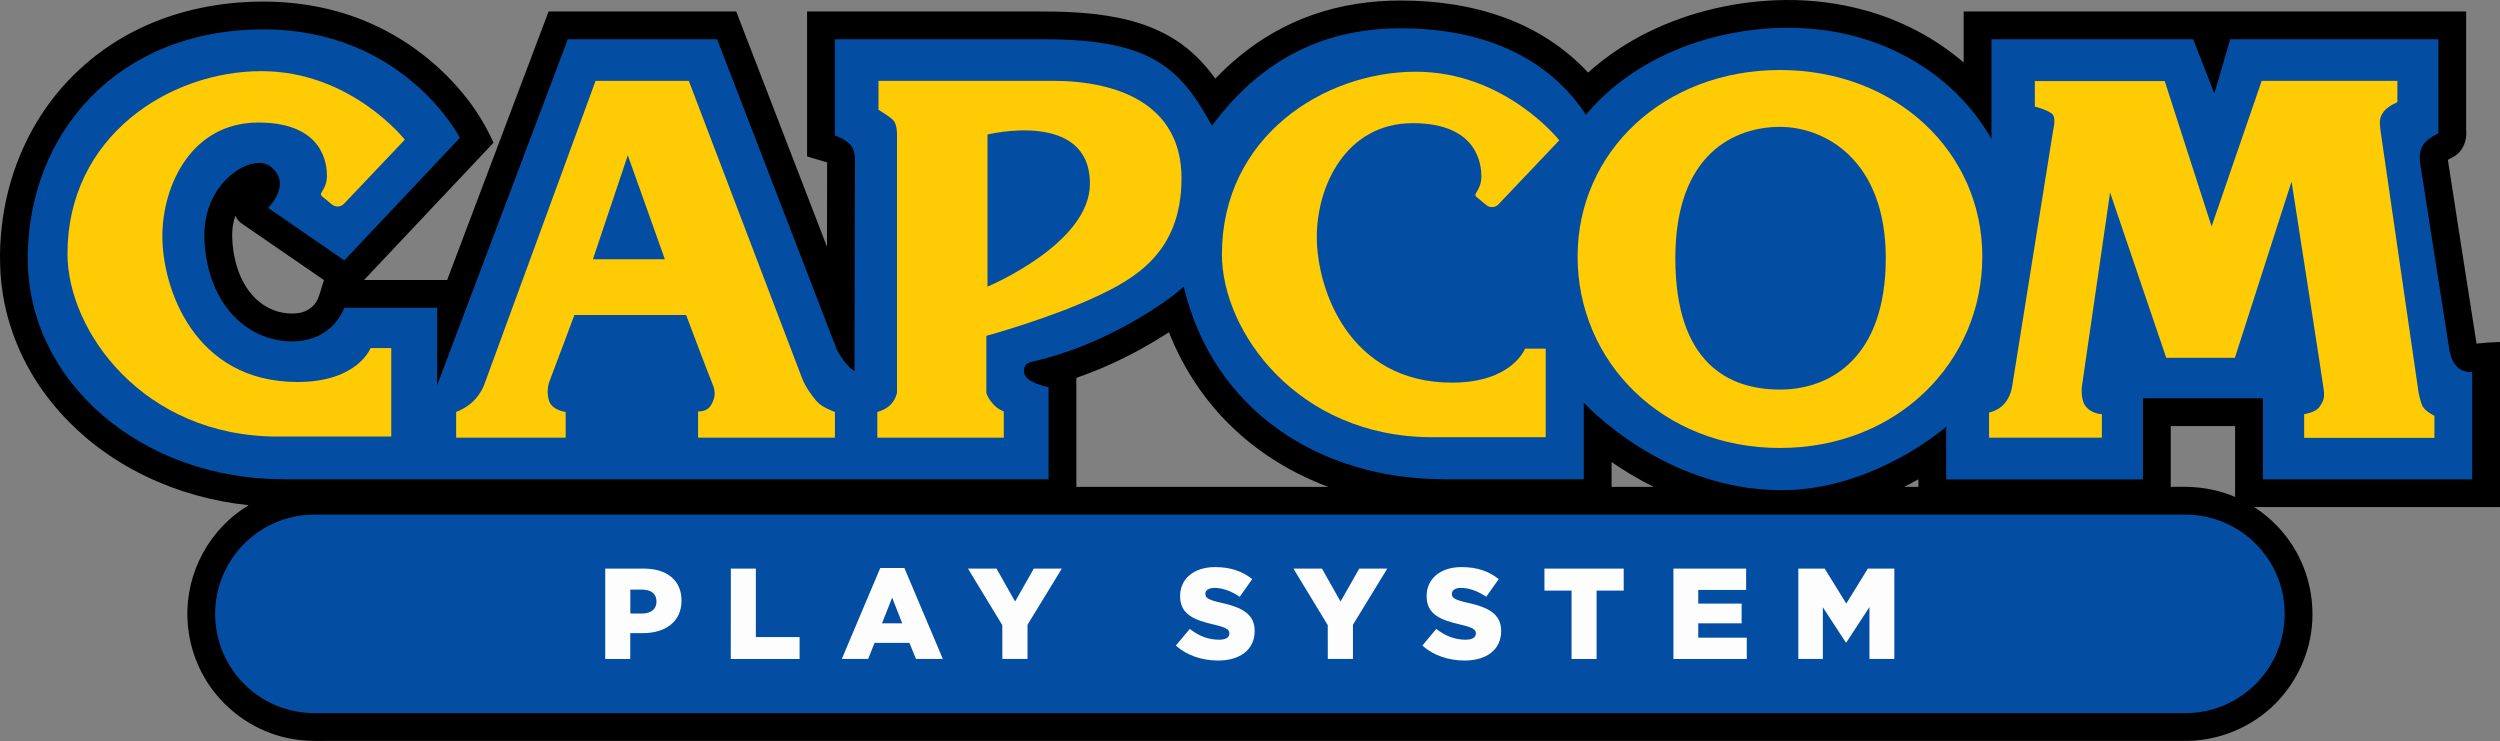 <?xml version="1.0" encoding="UTF-8" standalone="no"?>
<svg
   viewBox="0 0 1798.553 533.077"
   version="1.1"
   id="svg45"
   sodipodi:docname="system.svg"
   inkscape:version="1.1.2 (0a00cf5339, 2022-02-04)"
   width="1798.553"
   height="533.077"
   inkscape:export-filename="/home/leon/Leon/Programmering/EmulationStation-DE/emulationstation-de/themes/slate-DE/cps/images/logo.png"
   inkscape:export-xdpi="32.700729"
   inkscape:export-ydpi="32.700729"
   xmlns:inkscape="http://www.inkscape.org/namespaces/inkscape"
   xmlns:sodipodi="http://sodipodi.sourceforge.net/DTD/sodipodi-0.dtd"
   xmlns="http://www.w3.org/2000/svg"
   xmlns:svg="http://www.w3.org/2000/svg">
  <rect x="0" y="0" width="1798.553" height="533.077" fill="#808080" stroke="none"/>
  <defs
     id="defs49" />
  <sodipodi:namedview
     id="namedview47"
     pagecolor="#ffffff"
     bordercolor="#666666"
     borderopacity="1.0"
     inkscape:pageshadow="2"
     inkscape:pageopacity="0.0"
     inkscape:pagecheckerboard="0"
     showgrid="false"
     inkscape:zoom="0.31347975"
     inkscape:cx="869.27465"
     inkscape:cy="352.49486"
     inkscape:window-width="1920"
     inkscape:window-height="996"
     inkscape:window-x="0"
     inkscape:window-y="0"
     inkscape:window-maximized="1"
     inkscape:current-layer="svg45"
     width="17595px"
     fit-margin-top="0"
     fit-margin-left="0"
     fit-margin-right="0"
     fit-margin-bottom="0" />
  <linearGradient
     id="a"
     gradientUnits="userSpaceOnUse"
     x1="317.84"
     y1="224.944"
     x2="317.84"
     y2="60.902">
    <stop
       offset="0"
       stop-color="#eb6101"
       id="stop2" />
    <stop
       offset="1"
       stop-color="#9a4400"
       id="stop4" />
  </linearGradient>
  <linearGradient
     id="b"
     gradientUnits="userSpaceOnUse"
     x1="216.145"
     y1="254.308"
     x2="216.145"
     y2="30.393">
    <stop
       offset="0"
       stop-color="#eb6101"
       id="stop9" />
    <stop
       offset="1"
       stop-color="#9a4400"
       id="stop11" />
  </linearGradient>
  <linearGradient
     id="c"
     gradientUnits="userSpaceOnUse"
     x1="80.225"
     y1="306.48"
     x2="80.225">
    <stop
       offset="0"
       stop-color="#eb6101"
       id="stop16" />
    <stop
       offset="1"
       stop-color="#9a4400"
       id="stop18" />
  </linearGradient>
  <linearGradient
     id="d"
     gradientUnits="userSpaceOnUse"
     x1="270.914"
     y1="224.944"
     x2="270.914"
     y2="30.393">
    <stop
       offset="0"
       stop-color="#029205"
       id="stop23" />
    <stop
       offset="1"
       stop-color="#d6edd9"
       id="stop25" />
  </linearGradient>
  <linearGradient
     id="e"
     gradientUnits="userSpaceOnUse"
     x1="153.621"
     y1="254.308"
     x2="153.621">
    <stop
       offset="0"
       stop-color="#029205"
       id="stop30" />
    <stop
       offset="1"
       stop-color="#d6edd9"
       id="stop32" />
  </linearGradient>
  <path
     id="path862"
     style="clip-rule:evenodd;fill:#000000;fill-rule:evenodd;stroke-width:0.458"
     class="st0"
     d="m 1284.182,0.011 c -33.954,0.426 -67.912,8.071 -98.426,23.066 -15.616,7.737 -30.283,17.458 -43.234,29.137 C 1126.223,34.629 1105.58,21.222 1083.106,12.951 1059.196,4.016 1033.553,0.427 1008.107,0.376 986.483,0.343 964.75,3.469 944.32,10.682 925.145,17.392 907.231,27.61 891.58,40.55 885.521,45.525 879.772,50.874 874.35,56.536 866.569,45.879 857.254,36.174 846.097,29.026 833.342,20.725 818.754,15.568 803.873,12.665 784.038,8.658 763.714,8.19 743.543,8.243 c -54.308,0 -108.616,0 -162.924,0 0,34.745 0,69.491 0,104.236 4.752,1.652 9.662,2.783 14.441,4.346 -0.019,20.233 -0.082,40.466 -0.119,60.699 C 573.179,121.097 551.412,64.671 529.653,8.243 c -44.992,0 -89.984,0 -134.977,0 C 370.351,72.648 346.025,137.053 321.699,201.458 c -19.938,0 -39.875,0 -59.812,0 31.053,-32.932 62.107,-65.864 93.16,-98.797 C 349.355,90.099 342.114,78.219 333.308,67.594 313.18,43.013 286.5,23.805 256.692,12.766 230.818,3.154 202.844,-0.148 175.369,1.58 147.522,3.263 119.846,10.25 95.072,23.206 66.862,37.919 42.776,60.492 26.446,87.813 12.883,110.393 4.426,135.945 1.374,162.088 c -2.204,18.701 -1.887,37.784 1.898,56.265 5.542,27.092 18.206,52.597 35.974,73.744 17.714,21.209 40.221,38.239 65.05,50.278 23.361,11.338 48.76,18.379 74.563,21.078 -13.643,8.232 -25.037,20.123 -32.696,34.094 -7.876,14.27 -11.909,30.667 -11.32,46.969 0.611,20.055 7.978,39.893 20.866,55.302 13.594,16.47 33.086,28.054 54.156,31.729 7.94,1.438 16.04,1.659 24.089,1.473 446.703,-0.009 893.406,-0.011 1340.108,-0.024 25.032,-0.411 49.715,-11.673 66.305,-30.447 14.572,-16.221 23.082,-37.807 23.264,-59.631 0.297,-21.401 -7.097,-42.894 -20.831,-59.352 -6.011,-7.284 -13.16,-13.626 -21.093,-18.749 58.949,0 117.897,0 176.846,0 0,-39.598 0,-79.195 0,-118.793 -5.643,0.152 -11.274,0.564 -16.885,1.18 -6.901,-44.048 -13.823,-88.162 -20.613,-132.254 3.094,-1.578 6.401,-3.084 8.596,-5.891 3.613,-4.209 5.102,-9.967 4.578,-15.436 0,-28.46 0,-56.92 0,-85.38 -61.391,0 -122.781,0 -184.172,0 -1.213,-0.074 -2.447,0.047 -3.672,0 -57.892,0 -115.785,0 -173.677,0 0,12.232 0,24.465 0,36.697 -20.664,-17.744 -45.414,-30.602 -71.683,-37.72 -18.485,-5.062 -37.687,-7.399 -56.843,-7.21 z M 169.465,155.421 c 1.002,2.477 2.869,4.551 5.169,5.895 17.083,11.668 34.083,23.456 51.135,35.17 2.431,1.674 4.861,3.347 7.292,5.021 -1.606,4.493 -2.557,9.208 -4.45,13.599 -2.476,5.861 -8.554,9.683 -14.784,10.238 -4.467,0.536 -9.027,0.138 -13.364,-1.04 -0.303,-0.093 -1.047,-0.293 -1.512,-0.452 -6.922,-2.166 -13.094,-6.443 -17.787,-11.947 -6.679,-7.734 -10.637,-17.487 -12.561,-27.445 -0.808,-4.05 -1.3,-8.162 -1.49,-12.288 -0.035,-0.855 -0.071,-1.99 -0.075,-2.956 -0.068,-4.761 0.693,-9.544 2.339,-14.016 0.029,0.074 0.059,0.147 0.088,0.221 z m 671.596,83.902 c 10.426,26.288 26.465,50.44 47.224,69.702 19.343,18.099 42.472,32.023 67.286,41.22 -60.407,6.5e-4 -120.814,0.001 -181.221,0.002 0,-26.13 0,-52.26 0,-78.391 23.455,-8.109 45.778,-19.343 66.6,-32.818 0.037,0.095 0.074,0.19 0.111,0.285 z m 766.924,67.182 c 0,17.002 0,34.004 0,51.006 -11.001,-4.724 -22.954,-7.098 -34.912,-7.269 -3.796,-0.081 -7.593,0.008 -11.389,0.009 0,-14.582 0,-29.164 0,-43.746 15.434,0 30.867,0 46.301,0 z m -448.449,26.006 c 9.594,6.596 19.635,12.547 30.062,17.73 -10.064,6.5e-4 -20.129,10e-4 -30.193,0.002 0,-5.941 0,-11.883 0,-17.824 l 0.082,0.057 z m 220.603,17.73 c -3.385,0 -6.771,0 -10.156,0 3.425,-1.74 6.815,-3.55 10.156,-5.447 0,1.816 0,3.632 0,5.447 z" />
  <g
     id="g887"
     transform="translate(19.961,19.909)">
    <path
       id="rect4789_00000023279678385123697860000008904562164264106648_"
       class="st0"
       d="M 206.186,350.33 H 1552.276 c 39.44,0 71.413,31.973 71.413,71.413 v 0 c 0,39.44 -31.973,71.368 -71.368,71.368 H 206.186 c -39.44,0 -71.368,-31.973 -71.368,-71.368 v 0 c 0.046,-39.44 31.973,-71.413 71.368,-71.413 z"
       style="clip-rule:evenodd;fill:#034ea2;fill-rule:evenodd;stroke-width:0.458" />
    <g
       id="g25"
       transform="matrix(0.458,0,0,0.458,0.008,0.089)"
       style="fill:#fdfdfd;fill-opacity:1">
      <path
         class="st1"
         d="m 907.1,849.5 h 60.8 c 35.9,0 59,18.4 59,49.9 v 0.4 c 0,33.5 -25.7,51.1 -61,51.1 h -19.5 v 40.6 h -39.3 z m 58,70.6 c 14,0 22.5,-7.3 22.5,-18.5 v -0.4 c 0,-12.2 -8.5,-18.7 -22.7,-18.7 H 946.5 V 920 Z"
         id="path5"
         style="fill:#fdfdfd;fill-opacity:1" />
      <path
         class="st1"
         d="m 1104.4,849.5 h 39.3 V 957 h 68.7 v 34.5 h -108.1 z"
         id="path7"
         style="fill:#fdfdfd;fill-opacity:1" />
      <path
         class="st1"
         d="m 1339.1,848.5 h 37.9 l 60.4,142.9 h -42.2 l -10.3,-25.3 h -54.7 l -10.1,25.3 h -41.4 z m 34.5,87 -15.8,-40.4 -16,40.4 z"
         id="path9"
         style="fill:#fdfdfd;fill-opacity:1" />
      <path
         class="st1"
         d="m 1530.8,938.3 -53.9,-88.8 h 44.8 l 29.2,51.7 29.4,-51.7 h 44 l -53.9,88.2 v 53.7 h -39.5 z"
         id="path11"
         style="fill:#fdfdfd;fill-opacity:1" />
      <path
         class="st1"
         d="m 1803.4,970.4 21.9,-26.2 c 14,11.2 29.6,17 46,17 10.5,0 16.2,-3.6 16.2,-9.7 v -0.4 c 0,-5.9 -4.7,-9.1 -23.9,-13.6 -30.2,-6.9 -53.5,-15.4 -53.5,-44.6 v -0.4 c 0,-26.4 20.9,-45.4 54.9,-45.4 24.1,0 43,6.5 58.4,18.9 l -19.7,27.8 c -13,-9.1 -27.2,-14 -39.7,-14 -9.5,0 -14.2,4.1 -14.2,9.1 v 0.4 c 0,6.5 4.9,9.3 24.5,13.8 32.6,7.1 52.9,17.6 52.9,44.2 v 0.4 c 0,29 -22.9,46.2 -57.4,46.2 -25,0 -49,-7.9 -66.4,-23.5 z"
         id="path13"
         style="fill:#fdfdfd;fill-opacity:1" />
      <path
         class="st1"
         d="m 2042,938.3 -53.9,-88.8 h 44.8 l 29.2,51.7 29.4,-51.7 h 44 l -53.9,88.2 v 53.7 h -39.5 z"
         id="path15"
         style="fill:#fdfdfd;fill-opacity:1" />
      <path
         class="st1"
         d="m 2190.6,970.4 21.9,-26.2 c 14,11.2 29.6,17 46,17 10.5,0 16.2,-3.6 16.2,-9.7 v -0.4 c 0,-5.9 -4.7,-9.1 -23.9,-13.6 -30.2,-6.9 -53.5,-15.4 -53.5,-44.6 v -0.4 c 0,-26.4 20.9,-45.4 54.9,-45.4 24.1,0 43,6.5 58.4,18.9 l -19.7,27.8 c -13,-9.1 -27.2,-14 -39.7,-14 -9.5,0 -14.2,4.1 -14.2,9.1 v 0.4 c 0,6.5 4.9,9.3 24.5,13.8 32.6,7.1 52.9,17.6 52.9,44.2 v 0.4 c 0,29 -22.9,46.2 -57.4,46.2 -25,0 -48.9,-7.9 -66.4,-23.5 z"
         id="path17"
         style="fill:#fdfdfd;fill-opacity:1" />
      <path
         class="st1"
         d="m 2425,884 h -42.6 v -34.5 h 124.5 V 884 h -42.6 V 991.5 H 2425 Z"
         id="path19"
         style="fill:#fdfdfd;fill-opacity:1" />
      <path
         class="st1"
         d="m 2585,849.5 h 114.2 V 883 H 2624 v 21.5 h 68.1 v 31 H 2624 V 958 h 76.2 v 33.5 H 2585 Z"
         id="path21"
         style="fill:#fdfdfd;fill-opacity:1" />
      <path
         class="st1"
         d="m 2781,849.5 h 41.6 l 33.9,54.9 33.9,-54.9 h 41.6 v 141.9 h -39.1 v -81.5 l -36.3,55.6 h -0.8 l -36.1,-55.2 v 81.1 h -38.5 V 849.5 Z"
         id="path23"
         style="fill:#fdfdfd;fill-opacity:1" />
    </g>
    <path
       class="st2"
       d="M 690.46,76.861 V 186.295 c 0,0 73.704,-30.691 73.704,-74.024 0,-53.549 -73.704,-35.409 -73.704,-35.409"
       id="path27"
       style="fill:#231f20;stroke-width:0.458" />
    <path
       class="st2"
       d="m 1260.576,71.319 c -32.157,0 -75.307,18.918 -75.307,94.5 0,75.582 38.432,94.5 75.307,94.5 36.829,0 76.086,-23.637 76.086,-94.5 0,-70.864 -43.929,-94.5 -76.086,-94.5"
       id="path29"
       style="fill:#231f20;stroke-width:0.458" />
    <polyline
       class="st2"
       points="887.6,363.5 1000.5,363.5 942.4,200.2 887.6,363.5   "
       id="polyline31"
       style="fill:#231f20"
       transform="matrix(0.458,0,0,0.458,0.008,0.089)" />
    <path
       class="st2"
       d="m 261.521,294.217 h -81.583 c -97.249,0 -151.347,-76.406 -151.347,-131.512 0,-84.514 73.2,-131.421 139.575,-131.421 64.313,0 103.112,49.334 103.112,49.334 l -44.296,46.678 c 0,0 -2.336,1.191 -4.306,1.191 -1.97,0 -4.718,-1.97 -4.718,-1.97 l -5.497,-4.718 c 0,0 -1.557,-0.366 -1.557,-1.97 0,-1.557 4.306,-5.497 4.306,-12.963 0,-7.467 -1.557,-38.57 -49.38,-38.57 -47.823,0 -69.031,44.891 -69.031,81.903 0,37.012 22.766,104.761 97.249,104.761 43.334,0 52.541,-24.415 52.541,-24.415 h 14.887 v 63.672 z m 319.139,0.779 h -98.44 v -18.918 c 0,0 6.276,0.779 9.436,-4.718 3.161,-5.497 3.161,-9.849 0.779,-15.345 -2.336,-5.497 -18.827,-49.243 -18.827,-49.243 h -80.346 c 0,0 -16.491,44.067 -18.048,48.052 -1.557,3.939 -1.557,10.261 0,14.154 2.611,6.55 11.772,7.512 11.772,7.512 v 18.506 H 308.199 V 276.489 c 0,0 7.146,-2.474 12.505,-7.879 5.909,-5.909 7.833,-12.185 7.833,-12.185 L 408.517,38.292 h 67.062 l 81.537,214.149 c 2.336,5.909 6.321,11.452 10.215,16.124 3.894,4.718 13.33,7.879 13.33,7.879 z m 186.619,-100.822 c -33.485,15.483 -77.597,27.576 -77.597,27.576 v 40.952 c 0,0 0.366,2.748 4.306,7.512 3.939,4.718 8.245,5.909 8.245,5.909 v 18.918 h -90.973 v -18.506 c 0,0 5.497,-1.191 9.436,-5.13 3.939,-3.939 4.718,-8.658 4.718,-8.658 V 77.686 c 0,0 0.366,-7.879 -2.748,-11.04 -3.161,-3.161 -10.582,-7.467 -10.582,-7.467 V 38.292 c 0,0 79.201,0 125.466,0 46.265,0 92.531,16.536 92.531,70.085 0,53.549 -33.76,72.421 -62.802,85.797 z m 229.036,-125.512 c -47.823,0 -69.031,44.891 -69.031,81.903 0,37.012 22.766,104.761 97.249,104.761 43.379,0 52.541,-24.415 52.541,-24.415 h 14.887 v 63.718 h -81.583 c -97.249,0 -151.347,-76.361 -151.347,-131.512 0,-84.514 73.2,-131.421 139.575,-131.421 64.313,0 103.112,49.334 103.112,49.334 l -44.295,46.678 c 0,0 -2.336,1.145 -4.306,1.145 -1.97,0 -4.718,-1.97 -4.718,-1.97 l -5.497,-4.718 c 0,0 -1.558,-0.412 -1.558,-1.97 0,-1.557 4.306,-5.497 4.306,-12.963 0.046,-7.467 -1.512,-38.57 -49.334,-38.57 z M 1260.576,302.37 c -84.698,0 -145.575,-62.115 -145.575,-137.696 0,-75.582 62.435,-134.169 145.575,-134.169 83.094,0 145.575,58.587 145.575,134.169 0,75.582 -60.878,137.696 -145.575,137.696 z m 470.898,-7.238 h -93.722 v -17.04 c 0,0 8.245,-1.191 10.994,-5.13 2.748,-3.939 3.939,-6.321 3.161,-12.597 -0.779,-6.321 -23.133,-149.606 -23.133,-149.606 l -40.814,126.749 H 1538.58 l -40.402,-118.87 -20.384,140.124 c 0,0 -0.779,8.429 2.382,13.009 4.306,6.321 12.139,6.321 12.139,6.321 v 16.949 h -81.17 v -18.14 c 0,0 6.459,-1.008 11.177,-6.459 4.718,-5.497 5.497,-12.597 5.497,-12.597 l 29.591,-184.878 c 0,0 1.741,-6.871 -0.183,-10.032 -2.061,-3.298 -13.147,-6.092 -13.147,-6.092 V 38.521 h 93.355 l 33.714,104.578 36.05,-104.761 h 97.661 v 15.345 c 0,0 -6.551,2.748 -9.436,6.321 -3.527,4.306 -3.527,7.467 -2.748,13.788 0.779,6.321 25.881,177.182 26.66,183.458 0.779,6.321 1.558,9.849 3.115,14.2 1.558,4.306 9.024,7.833 9.024,7.833 z"
       id="path33"
       style="fill:#231f20;stroke-width:0.458" />
    <path
       class="st1"
       d="M 690.46,76.861 V 186.295 c 0,0 73.704,-30.691 73.704,-74.024 0,-53.549 -73.704,-35.409 -73.704,-35.409"
       id="path35"
       style="fill:#ffffff;stroke-width:0.458" />
    <path
       class="st1"
       d="m 1260.576,71.319 c -32.157,0 -75.307,18.918 -75.307,94.5 0,75.582 38.432,94.5 75.307,94.5 36.829,0 76.086,-23.637 76.086,-94.5 0,-70.864 -43.929,-94.5 -76.086,-94.5"
       id="path37"
       style="fill:#ffffff;stroke-width:0.458" />
    <polyline
       class="st1"
       points="887.6,363.5 1000.5,363.5 942.4,200.2 887.6,363.5   "
       id="polyline39"
       style="fill:#ffffff"
       transform="matrix(0.458,0,0,0.458,0.008,0.089)" />
    <path
       class="st3"
       d="m 310.901,79.243 -83.14,88.179 -54.877,-37.791 c 0,0 18.048,-17.315 1.557,-29.912 -12.872,-9.803 -48.876,11.04 -47.365,51.991 1.832,47.227 30.92,73.979 63.031,73.979 29.775,0 37.608,-24.14 37.608,-24.14 h 66.833 v 55.656 L 388.545,8.334 H 495.962 L 582.217,231.965 c 0,0 6.276,11.818 12.551,14.979 0,0 0.366,-146.72 0.366,-150.843 0,-4.123 -0.55,-8.658 -3.115,-11.589 -4.214,-4.901 -11.36,-6.871 -11.36,-6.871 V 8.334 c 0,0 99.539,0 150.568,0 78.055,0 98.119,21.3 120.748,62.206 31.286,-42.28 74.299,-70.085 135.681,-70.085 63.168,0 107.83,23.362 133.345,62.206 35.638,-42.738 92.989,-62.573 145.484,-62.573 64.496,0 118.366,31.332 146.262,79.934 V 8.334 h 145.071 l 15.3,38.982 11.36,-38.982 h 149.79 V 76.037 c -10.582,5.13 -14.842,10.352 -12.963,22.446 l 20.934,133.849 c 0.87,4.352 2.382,8.887 6.138,12.231 4.352,3.894 10.215,3.161 10.215,3.161 v 77.185 h -150.568 v -58.313 h -86.301 v 58.45 h -141.544 v -37.974 c 0,0 -51.716,45.67 -118.412,45.67 -85.293,0 -142.323,-62.985 -142.323,-62.985 v 55.106 c 0,0 -6.276,0 -100.409,0 -89.324,0 -166.005,-49.105 -187.443,-138.567 -10.169,9.711 -54.923,41.822 -108.609,53.915 -4.168,0.916 -6.276,2.519 -6.276,7.1 0,8.291 17.681,11.223 17.681,11.223 v 66.329 c 0,0 -464.256,0 -550.511,0 C 81.911,324.907 0.008,254.822 0.008,165.865 0.008,76.907 63.863,1.234 169.724,1.234 c 101.188,0 141.178,78.01 141.178,78.01"
       id="path41"
       style="fill:#034ea2;stroke-width:0.458" />
    <path
       class="st4"
       d="m 408.517,38.246 h 67.062 l 81.583,214.194 c 2.336,5.909 6.276,11.406 10.215,16.124 3.894,4.718 13.33,7.879 13.33,7.879 v 18.506 h -98.44 v -18.918 c 0,0 6.276,0.825 9.436,-4.718 3.161,-5.497 3.161,-9.849 0.779,-15.345 -2.336,-5.497 -18.827,-49.243 -18.827,-49.243 h -80.392 c 0,0 -16.491,44.112 -18.048,48.052 -1.557,3.939 -1.557,10.261 0,14.154 2.611,6.55 11.772,7.512 11.772,7.512 v 18.506 H 308.199 v -18.506 c 0,0 7.146,-2.474 12.505,-7.879 5.909,-5.909 7.879,-12.231 7.879,-12.231 L 408.517,38.246 m -1.924,128.352 h 51.762 L 431.695,91.795 Z"
       id="path43"
       style="fill:#ffcb04;stroke-width:0.458" />
    <path
       class="st4"
       d="m 612.038,38.246 c 0,0 79.201,0 125.466,0 46.265,0 92.531,16.536 92.531,70.085 0,53.549 -33.714,72.421 -62.756,85.797 -33.485,15.483 -77.643,27.576 -77.643,27.576 v 40.906 c 0,0 0.366,2.748 4.306,7.512 3.894,4.718 8.245,5.909 8.245,5.909 v 18.918 h -90.973 v -18.506 c 0,0 5.497,-1.191 9.436,-5.13 3.939,-3.939 4.718,-8.658 4.718,-8.658 V 77.594 c 0,0 0.366,-7.879 -2.748,-11.04 -3.161,-3.161 -10.582,-7.467 -10.582,-7.467 V 38.246 m 78.422,38.615 V 186.295 c 0,0 73.704,-30.691 73.704,-74.024 0,-53.549 -73.704,-35.409 -73.704,-35.409 z"
       id="path45"
       style="fill:#ffcb04;stroke-width:0.458" />
    <path
       class="st4"
       d="m 1260.576,302.37 c -84.698,0 -145.575,-62.115 -145.575,-137.696 0,-75.582 62.435,-134.215 145.575,-134.215 83.14,0 145.575,58.587 145.575,134.215 0,75.628 -60.878,137.696 -145.575,137.696 M 1185.315,165.865 c 0,75.582 38.432,94.5 75.307,94.5 36.829,0 76.086,-23.637 76.086,-94.5 0,-70.864 -43.929,-94.5 -76.086,-94.5 -32.203,0 -75.307,18.873 -75.307,94.5 z"
       id="path47"
       style="fill:#ffcb04;stroke-width:0.458" />
    <path
       class="st4"
       d="m 1444.08,38.429 h 93.309 l 33.714,104.578 36.05,-104.761 h 97.615 v 15.345 c 0,0 -6.505,2.748 -9.436,6.321 -3.527,4.306 -3.527,7.512 -2.748,13.788 0.779,6.321 25.881,177.182 26.66,183.458 0.779,6.321 1.603,9.849 3.161,14.2 1.557,4.306 9.024,7.879 9.024,7.879 v 15.849 h -93.722 v -17.04 c 0,0 8.245,-1.191 10.948,-5.13 2.748,-3.939 3.939,-6.321 3.115,-12.597 -0.779,-6.321 -23.133,-149.606 -23.133,-149.606 l -40.768,126.794 h -49.38 l -40.402,-118.915 -20.384,140.17 c 0,0 -0.779,8.383 2.336,12.963 4.306,6.321 12.139,6.321 12.139,6.321 v 16.903 h -81.17 v -18.094 c 0,0 6.459,-1.008 11.177,-6.505 4.718,-5.497 5.497,-12.597 5.497,-12.597 l 29.591,-184.832 c 0,0 1.786,-6.917 -0.183,-10.032 -2.061,-3.298 -13.147,-6.138 -13.147,-6.138 V 38.429"
       id="path49"
       style="fill:#ffcb04;stroke-width:0.458" />
    <path
       class="st4"
       d="m 271.278,80.572 -43.746,46.082 c -2.29,2.428 -6.092,2.657 -8.658,0.55 l -7.421,-6.092 c -0.321,-0.275 -0.504,-0.733 -0.504,-1.328 0,-1.557 4.306,-5.497 4.306,-12.963 0,-7.512 -1.557,-38.57 -49.38,-38.57 -47.823,0 -69.031,44.891 -69.031,81.903 0,37.012 22.766,104.761 97.249,104.761 43.334,0 52.541,-24.415 52.541,-24.415 h 14.887 v 63.672 h -81.583 c -97.249,0 -151.347,-76.361 -151.347,-131.467 0,-84.514 73.2,-131.421 139.575,-131.421 64.313,0 103.112,49.289 103.112,49.289"
       id="path51"
       style="fill:#ffcb04;stroke-width:0.458" />
    <path
       class="st4"
       d="m 1101.808,81.03 -43.746,46.082 c -2.29,2.428 -6.092,2.657 -8.658,0.55 l -7.421,-6.092 c -0.321,-0.275 -0.504,-0.733 -0.504,-1.328 0,-1.557 4.306,-5.497 4.306,-12.963 0,-7.512 -1.557,-38.57 -49.38,-38.57 -47.823,0 -69.031,44.891 -69.031,81.903 0,37.012 22.766,104.761 97.249,104.761 43.334,0 52.541,-24.415 52.541,-24.415 h 14.887 v 63.672 h -81.583 c -97.249,0 -151.347,-76.361 -151.347,-131.512 0,-84.514 73.2,-131.421 139.575,-131.421 64.267,0.046 103.112,49.334 103.112,49.334"
       id="path53"
       style="fill:#ffcb04;stroke-width:0.458" />
  </g>
</svg>
